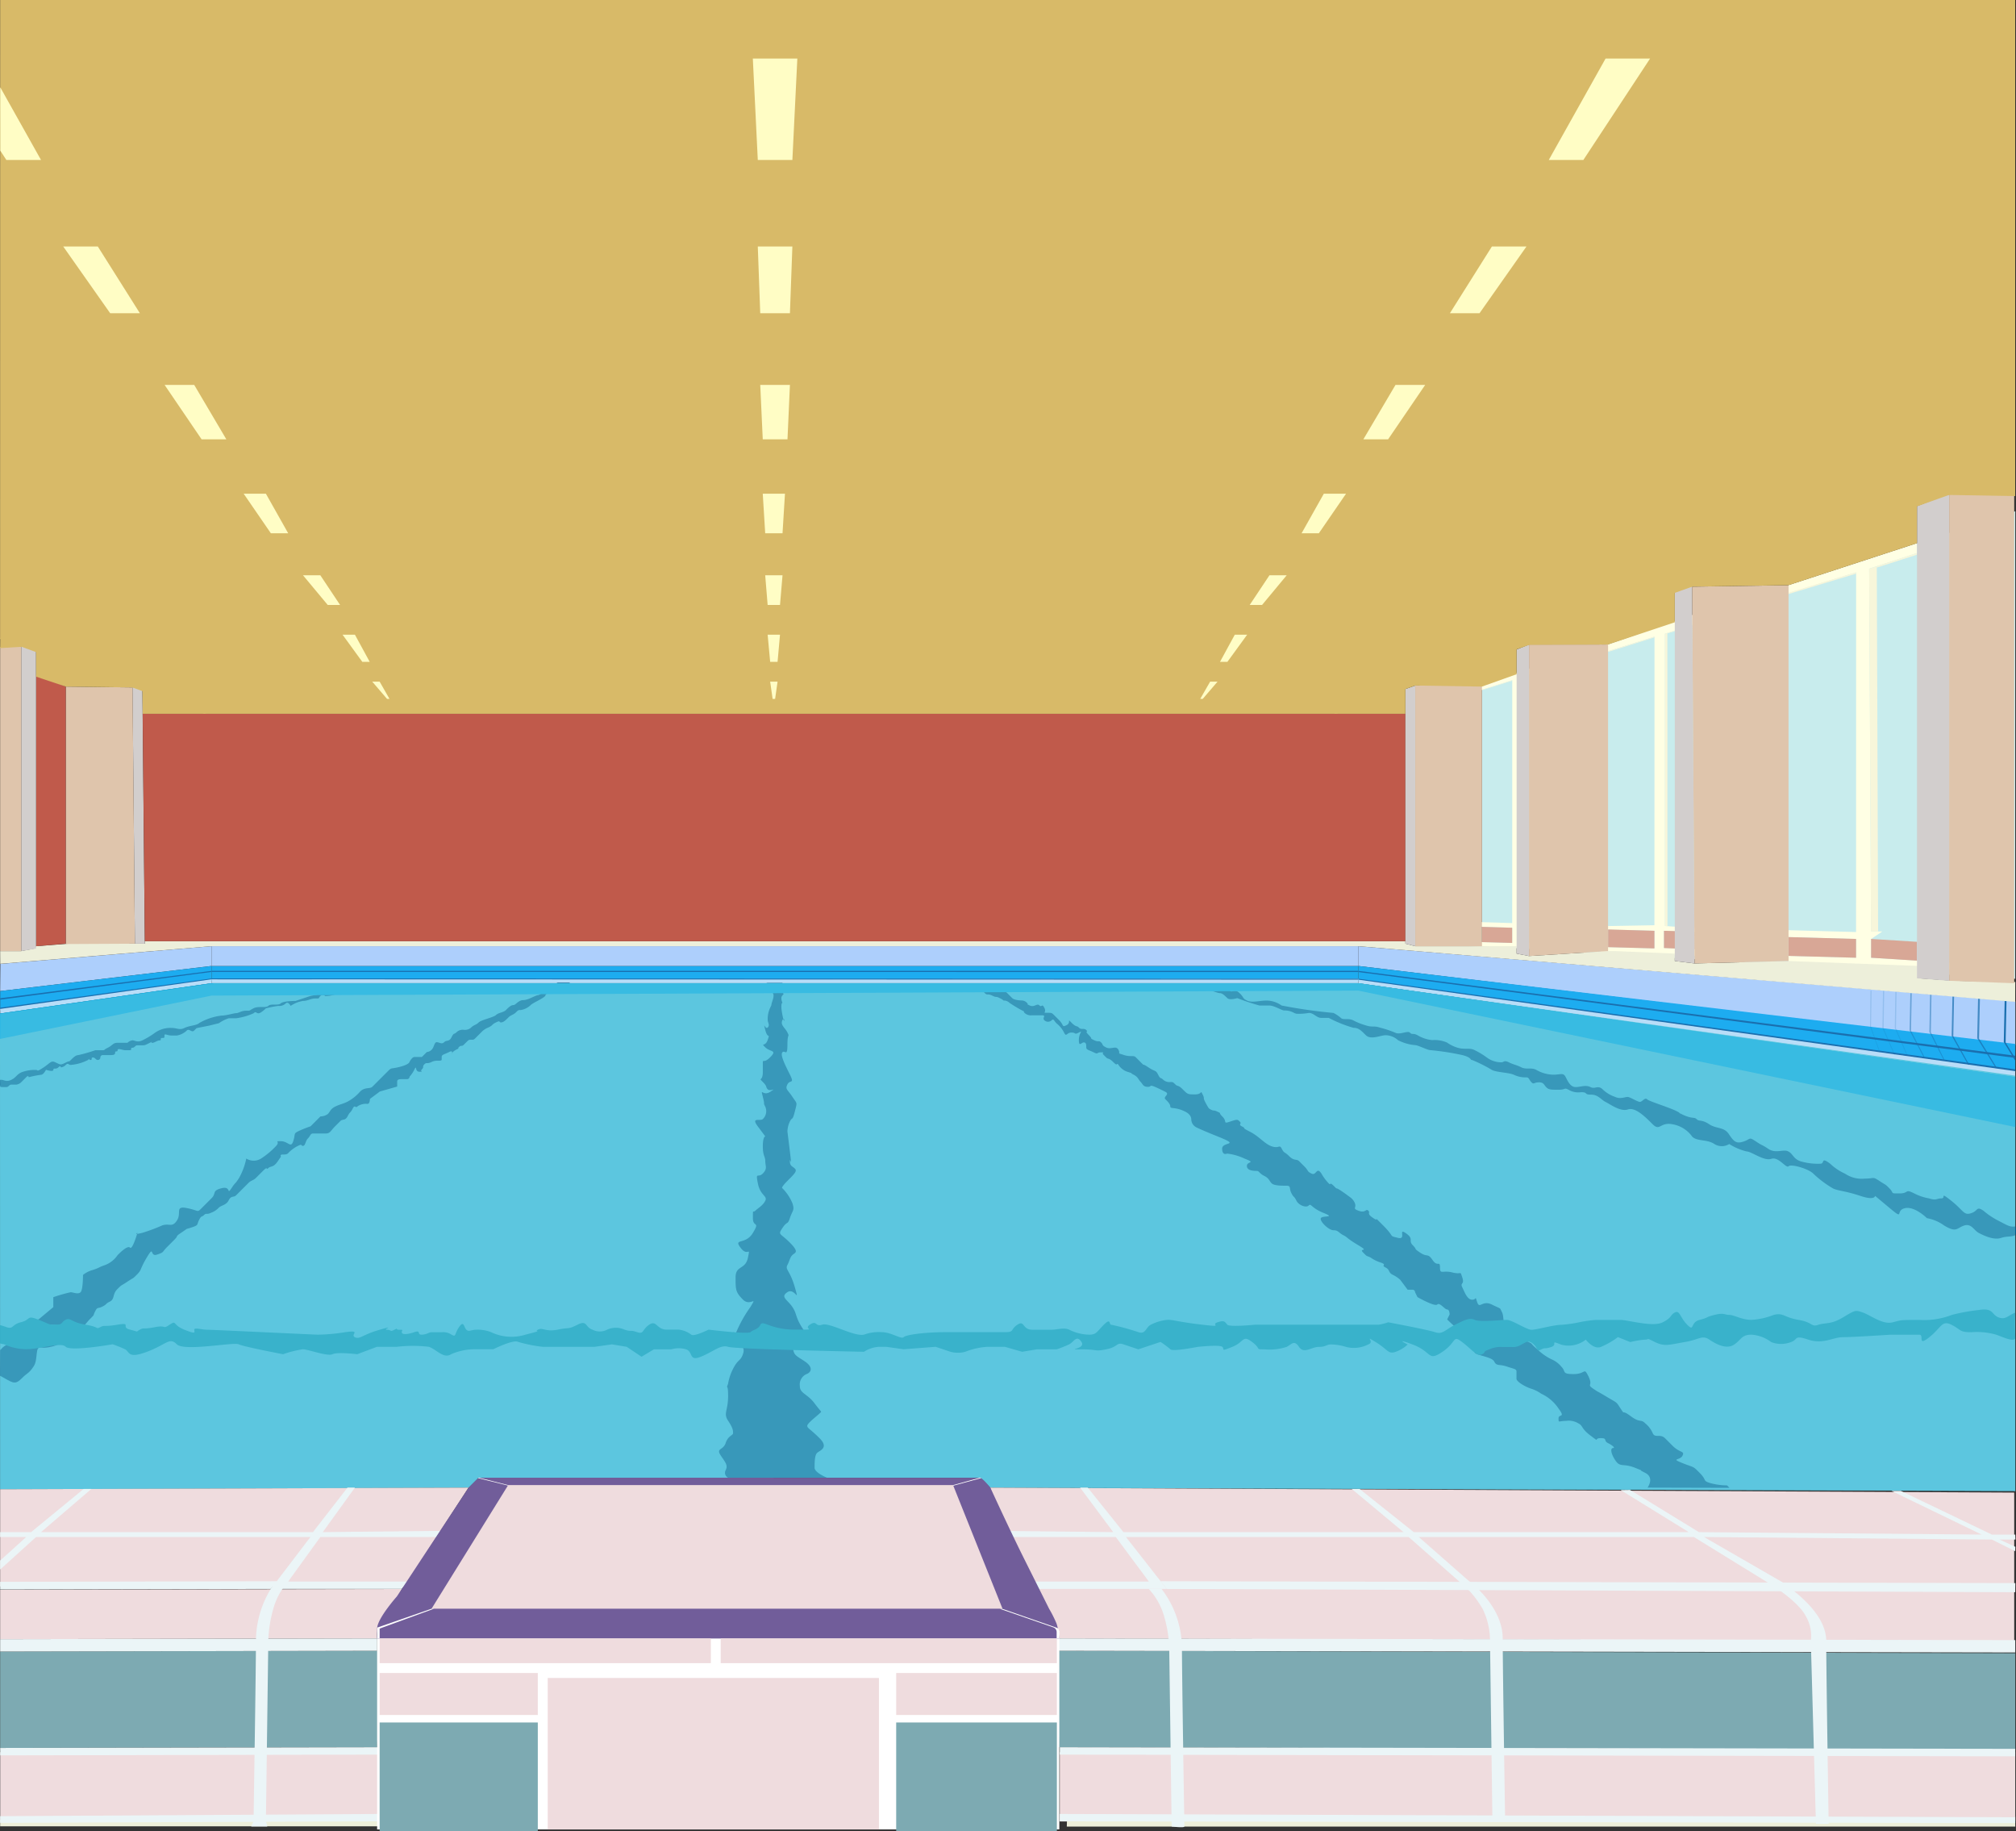 <svg xmlns="http://www.w3.org/2000/svg" viewBox="0 0 272.26 247.25"><rect x="0" y="0" width="272.26" height="247.25" fill="#333333" stroke="none"/><defs><style>.cls-1{fill:#adcffc;}.cls-2{fill:#1dacf0;}.cls-3,.cls-5,.cls-6,.cls-7{fill:#1a6faf;}.cls-4{fill:#b8ddf8;}.cls-5{opacity:0.71;}.cls-20,.cls-5,.cls-6,.cls-7{isolation:isolate;}.cls-6{opacity:0.47;}.cls-7{opacity:0.18;}.cls-8{fill:#c8eced;}.cls-9{fill:#ffffe4;}.cls-10{fill:#d8a796;}.cls-11{fill:#f7f6da;}.cls-12{fill:#edefda;}.cls-13{fill:#d2cecd;}.cls-14{fill:#dfc5ac;}.cls-15{fill:#c05a4b;}.cls-16,.cls-20{fill:#5dc7df;}.cls-17{fill:#004f80;}.cls-18{fill:#0294ad;}.cls-19{fill:#00aae8;}.cls-20{opacity:0.61;}.cls-21{fill:#efdcde;}.cls-22{fill:#ebf5f7;}.cls-23{fill:#7daab2;}.cls-24{fill:#fff;}.cls-25{fill:#715d9a;}.cls-26{fill:#d8ba68;}.cls-27{fill:#fffdc5;}</style></defs><title>zwembad klein</title><g id="Laag_2" data-name="Laag 2"><g id="Laag_6" data-name="Laag 6"><polyline class="cls-1" points="28.57 127.75 28.57 130.42 0.02 133.81 0.05 130.14 28.61 127.75"/><polygon class="cls-2" points="0.02 133.81 28.57 130.42 28.57 132.42 0.02 136.38 0.02 133.81"/><polygon class="cls-3" points="0.02 134.78 28.57 131.08 28.57 131.22 0.02 134.97 0.02 134.78"/><polygon class="cls-3" points="0.02 136.06 28.57 132.1 28.57 132.42 0.02 136.38 0.02 136.06"/><polygon class="cls-4" points="28.57 132.75 28.57 132.22 0.02 136.22 0.03 136.84 28.57 132.75"/><polyline class="cls-1" points="183.45 127.75 183.45 130.42 272.17 141.11 272.17 135.2 183.37 127.75"/><polygon class="cls-2" points="272.17 140.95 183.45 130.42 183.45 132.39 272.16 144.68 272.17 140.95"/><polygon class="cls-3" points="272.16 142.54 183.45 131.08 183.45 131.24 272.16 142.83 272.16 142.54"/><polygon class="cls-3" points="272.15 144.38 183.45 132.14 183.45 132.42 272.16 144.69 272.15 144.38"/><polyline class="cls-4" points="183.45 132.75 183.45 132.27 272.16 144.62 272.16 144.69 272.16 145.4 183.45 132.75"/><polygon class="cls-3" points="270.98 135.09 270.86 140.76 272.16 142.89 272.16 143.21 270.61 140.7 270.73 135.09 270.98 135.09"/><polygon class="cls-5" points="267.39 134.75 267.27 140.23 269.57 144 269.57 144.1 269.45 144.09 269.33 143.89 267.02 140.18 267.14 134.75 267.39 134.75"/><polygon class="cls-5" points="263.9 134.42 263.79 139.89 265.9 143.67 265.9 143.77 265.79 143.76 265.68 143.56 263.57 139.84 263.68 134.42 263.9 134.42"/><polygon class="cls-6" points="260.85 134.09 260.76 139.37 262.56 143.01 262.56 143.1 262.46 143.09 262.38 142.9 260.56 139.31 260.66 134.09 260.85 134.09"/><polygon class="cls-6" points="258.18 134.09 258.08 139.17 259.89 142.68 259.89 142.77 259.8 142.76 259.7 142.57 257.89 139.12 257.99 134.09 258.18 134.09"/><polygon class="cls-7" points="256.13 133.75 256.05 138.84 257.56 142.34 257.56 142.43 257.48 142.43 257.4 142.24 255.89 138.79 255.97 133.75 256.13 133.75"/><polygon class="cls-7" points="254.46 133.75 254.38 138.84 255.89 142.34 255.89 142.43 255.81 142.43 255.73 142.24 254.22 138.79 254.3 133.75 254.46 133.75"/><polygon class="cls-7" points="252.75 133.75 252.68 138.64 253.89 142.01 253.89 142.1 253.82 142.09 253.76 141.91 252.55 138.59 252.61 133.75 252.75 133.75"/><rect class="cls-2" x="28.57" y="130.42" width="154.88" height="2"/><polygon class="cls-4" points="183.45 132.75 28.57 132.75 28.57 132.22 183.45 132.14 183.45 132.75"/><polyline class="cls-3" points="28.57 132.1 28.57 132.22 183.45 132.27 183.45 132.14"/><polygon class="cls-3" points="28.57 131.22 28.57 131.08 183.45 131.08 183.45 131.24 28.57 131.22"/><rect class="cls-1" x="28.57" y="127.75" width="154.88" height="2.67"/></g><g id="Laag_11" data-name="Laag 11"><polygon class="cls-8" points="200.14 92.55 200.14 127.75 272.15 132.15 272.15 127.73 272.15 126.47 272.16 69.03 200.14 92.55"/><polygon class="cls-9" points="254.21 125.76 252.69 125.76 252.43 76.78 258.89 74.67 258.89 73.34 241.54 79.01 241.54 80.08 250.67 77.27 250.66 125.84 241.54 125.59 241.54 126.52 250.66 126.78 250.66 129.31 241.54 129.06 241.54 129.94 268.9 131.08 268.9 130.32 252.69 129.31 252.69 126.78 254.21 125.76"/><polygon class="cls-9" points="241.87 125.74 226.26 125.12 224.85 125.02 224.85 85.57 237.96 81.27 229.52 82.68 217.17 87.02 216.17 88.23 223.44 85.96 223.43 124.92 216.17 125.05 216.17 125.46 223.43 125.67 223.43 128.05 216.17 127.85 216.17 128.56 237.96 129.41 237.96 128.53 224.72 127.98 224.72 125.67 241.54 126.41 241.87 125.74"/><polygon class="cls-9" points="221.17 125.33 206.56 125.13 205.56 124.8 205.39 91.5 216.27 87.88 216.27 87.02 205.39 90.64 198.19 93.22 198.19 93.74 204.23 91.83 204.22 124.63 198.19 124.45 198.19 125.08 204.22 125.26 204.22 127.31 198.19 127.14 198.19 127.74 216.27 128.41 216.27 127.67 205.56 127.21 205.56 125.26 220.9 125.56 221.17 125.33"/><polygon class="cls-10" points="258.89 127.16 258.89 129.7 252.69 129.31 252.69 126.77 258.89 127.16"/><polygon class="cls-11" points="253.64 125.76 253.46 76.44 252.43 76.78 252.68 125.76 253.64 125.76"/><polygon class="cls-10" points="241.54 126.52 250.66 126.77 250.66 129.31 241.54 129.06 241.54 126.52"/><polygon class="cls-10" points="228.85 128.17 228.85 125.8 224.72 125.67 224.72 128 228.85 128.17"/><polygon class="cls-10" points="223.43 125.67 223.43 128.05 217.17 127.88 217.17 125.49 223.43 125.67"/><polygon class="cls-10" points="204.22 125.26 204.22 127.31 200.14 127.2 200.14 125.14 204.22 125.26"/><polygon class="cls-11" points="225.18 85.46 225.19 125.04 224.85 125.02 224.85 85.57 225.18 85.46"/><polygon class="cls-11" points="258.89 74.89 258.89 74.67 253.46 76.44 253.46 76.63 258.89 74.89"/><polygon class="cls-11" points="226.18 85.22 226.18 85.13 225.18 85.46 225.18 85.52 226.18 85.22"/><polygon class="cls-11" points="250.67 77.45 250.67 77.27 241.54 80.01 241.54 80.2 250.67 77.45"/><polygon class="cls-11" points="223.44 86.05 217.17 88.02 217.17 87.92 223.44 85.96 223.44 86.05"/><polygon class="cls-11" points="204.23 91.9 204.23 91.83 200.14 93.12 200.14 93.18 204.23 91.9"/></g><g id="Laag_8" data-name="Laag 8"><polygon class="cls-12" points="0.03 130.13 28.57 127.75 183.45 127.75 272.15 135.27 272.16 132.58 263.9 132.42 259.23 132.09 259.23 130.42 241.54 129.75 228.85 130.08 226.18 129.75 226.18 128.75 218.17 128.41 217.17 128.41 217.17 128.41 206.49 129.08 204.82 128.75 204.82 127.75 200.14 127.75 192.8 127.75 191.13 127.75 189.8 127.41 189.8 127.08 183.79 127.08 28.57 127.08 19.56 127.08 19.56 127.41 9.21 127.41 4.87 127.75 4.54 128.08 2.87 128.41 0.02 128.41 0.03 130.13"/><polygon class="cls-13" points="17.89 92.03 18.22 127.41 19.56 127.41 19.22 92.03 17.89 92.03"/><polygon class="cls-14" points="8.88 92.7 8.88 127.46 18.22 127.41 17.9 92.81 8.88 92.7"/><polygon class="cls-15" points="8.88 92.7 4.87 91.1 4.87 127.75 8.88 127.41 8.88 92.7"/><polygon class="cls-15" points="27.57 96.37 19.27 96.37 19.56 127.08 28.9 127.08 183.79 127.08 189.8 127.08 189.8 96.37 27.57 96.37"/><path class="cls-14" d="M263.21,132.42" transform="translate(0.02)"/></g><g id="Laag_9" data-name="Laag 9"><polygon class="cls-13" points="2.87 128.41 4.87 128.08 4.87 87.36 2.87 85.69 2.87 128.41"/><polygon class="cls-14" points="2.87 87.31 0.02 87.36 0.02 128.41 2.87 128.41 2.87 87.31"/><polyline class="cls-13" points="189.8 93.03 189.8 127.41 191.13 127.75 191.13 92.56 189.8 93.03"/><polygon class="cls-13" points="204.82 128.75 206.49 129.08 206.49 87.02 204.82 87.69 204.82 128.75"/><polygon class="cls-13" points="226.18 129.75 228.85 130.08 228.52 79.01 226.18 79.68 226.18 129.75"/><polygon class="cls-13" points="263.23 132.42 263.23 66.66 258.89 68.33 258.89 132.09 263.23 132.42"/><polygon class="cls-14" points="263.23 132.42 272.02 132.75 272.02 66.66 263.23 66.66 263.23 132.42"/><polygon class="cls-14" points="241.54 79.01 228.52 79.21 228.85 130.08 241.54 129.75 241.54 79.01"/><polygon class="cls-14" points="206.49 129.08 217.17 128.41 217.17 87.02 206.49 87.02 206.49 129.08"/><rect class="cls-14" x="191.13" y="92.56" width="9.01" height="35.19"/></g><g id="Laag_2-2" data-name="Laag 2"><polygon class="cls-16" points="0 136.84 28.57 132.75 183.45 132.75 272.16 145.23 272.16 201.31 133.72 200.85 132.38 199.51 64.62 199.51 63.28 200.85 0.02 201.07 0 136.84"/></g><g id="Laag_3" data-name="Laag 3"><path class="cls-17" d="M0,145.79l.17,0c.33,0,.67.33,1.34,0s.67-.67,1.34-1a5,5,0,0,1,2-.33c.33,0,0,.33,1-.33s1-1,1.67-.67.67.33,1.34,0,.33,0,.67-.33.67-.67,1-.67a21.27,21.27,0,0,0,2.34-.67h1c.33,0,0,0,.67-.33s.67-.67,1.34-.67H17.2a1.16,1.16,0,0,1,.67-.33c.33,0,.67.33,1.34,0a10.71,10.71,0,0,0,1.67-1,3.6,3.6,0,0,1,2.34-.67c.67,0,1,.33,1.67,0s1.67-.33,2-.67a8,8,0,0,1,3-1c.67,0,1.67-.33,2-.33s.67-.33,1.34-.33.33,0,1-.33,1.67,0,2-.33,1.34,0,1.67-.33,2-.33,2-.33l2-.67,1.67-.33,1-.33,2-.33.33-.09,2.1-.57-.43.33a13.92,13.92,0,0,1-2,.67c-.33,0-.33,0-1,.33a4.47,4.47,0,0,1-1.67.33.46.46,0,0,0-.66,0h0c-.33.33,0,.33-.67.33s-1,.33-1.67.33a4.11,4.11,0,0,0-1.67.67s-.33-.67-.67-.33a1.23,1.23,0,0,1-1,.33,14.46,14.46,0,0,0-1.67.33s-.67.67-1,.67-.33-.33-.67,0a8.49,8.49,0,0,1-2.34.67h-1a4.89,4.89,0,0,0-1.34.67l-1.34.33-1.67.33-.33.33c-.33.33-.67-.33-1,0a2.53,2.53,0,0,1-1.34.67h-.67c-.67,0-1-.33-1,0s0,.33-.33.33,0,.33-.33.33-.67.33-1,.33.33-.33-.33,0-.67.33-1,.33h-.67c-.33,0-.33.33-.67.33s0,.33-.33.33h-.67c-.33,0-1-.33-1,0s-.33,0-.33.33-.33.33-.67.33h-1a.33.33,0,0,0-.33.33.33.33,0,0,1-.33.33c-.33,0-.33-.33-.67-.33s0,.33-.33.33,0-.33-.33,0a6.19,6.19,0,0,1-2.34.67c-.33,0-.33-.33-.67,0a1,1,0,0,1-.67.33s0-.33-.33,0-.67,0-.67.33-1,0-1,0-.33.67-.67.67a14.46,14.46,0,0,0-1.67.33s0-.33-.33,0l-.67.67a1.16,1.16,0,0,1-.67.33H1.51c-.33,0-.33.33-.67.33H.17c-.25,0-.13-.38-.19-.28" transform="translate(0.02)"/><path class="cls-17" d="M0,185.75c1.58.85,1.93,1.33,2.85.41s1-.67,1.67-1.67.1-2.78,1.05-2.56,4-.78,1.29-.78h-4c-1,0-1.67-.67-1.67,0s-.3.07-1.17,1.13" transform="translate(0.02)"/><path class="cls-17" d="M5.18,178.15l2-1.67v-1.34a21.27,21.27,0,0,1,2.34-.67c.33,0,1,.33,1.34,0s.33-2.34.33-2.34a3.67,3.67,0,0,1,1.34-.67c1-.33.67-.33,1.67-.67a3.61,3.61,0,0,0,1.67-1.34c.33-.33,1.34-1.34,1.67-1s1-2,1-2-.67.33.67,0a23,23,0,0,0,2.67-1c1-.33,1.34.33,2-.67s-.33-2,1.34-1.67,1.34.67,2,0l1.34-1.34c.67-.67,0-1,1.34-1.34s.67,1,1.34,0,.33-.33,1-1.34a9,9,0,0,0,1-2.67,1.88,1.88,0,0,0,2,0,10.58,10.58,0,0,0,2-1.67c.67-.67-.33-.67.67-.67s1.34,1,1.67,0,0-1,.67-1.34a15.72,15.72,0,0,1,1.67-.67l1.34-1.34a1.65,1.65,0,0,0,1-.33c.33-.33.33-.67,1-1s1-.33,1.67-.67a5.86,5.86,0,0,0,1.67-1.34c.67-.67,1.34-.33,1.67-.67l1-1,1-1c.67-.67.33-.33,1.67-.67s1.34-.67,1.34-.67.33-.67.67-.67h1l.67-.67a1,1,0,0,0,.67-.33c.33-.33.33-1,.67-1s.67.33,1,0,.67,0,1-.67.33-.33.67-.67a1.23,1.23,0,0,1,1-.33,1.23,1.23,0,0,0,1-.33c.33-.33.67-.33,1-.67s2-.67,2.34-1,1-.33,1.34-.67.67-.67,1-.67.67-.67,1.34-.67,1.67-.67,2-.67,2.34-1.67,2.67-1.67h1.67s-3.34,1.34-3.34,1.67-1.67,1-2,1.34a2.53,2.53,0,0,1-1.34.67c-.33,0-.33,0-.67.33s-.67.33-1,.67-.67.67-1,.67,0-.33-.67,0-.33.33-1,.67a2.57,2.57,0,0,0-1,.67l-.67.67c-.33.33-.33.33-.67.33s-.33,0-.67.33l-.33.33c-.33.33-.33,0-.67.33s.33,0-.33.33-.67.67-.67.67.33-.67-.33-.33-1,.33-1,.67v.33c0,.33-.67,0-1.34.33s-.67,0-1,.33,0,.33-.33.67.33.33-.33.33-.33-1-.67-.33a4.13,4.13,0,0,1-.67,1,.33.33,0,0,1-.33.33h-.67c-.33,0-.67,0-.67.33v.67l-2.34.67-1.34,1s0,.67-.33.67a2,2,0,0,0-1.34.33c-.33.33-.33-.33-.67.33s-.33.33-.67,1-.67.33-1,.67l-.67.67c-.67.67-.67,1-1.34,1H42.23c-.33,0-.33.33-.67.67s-.33,1-.67,1,0-.33-.67,0a4.61,4.61,0,0,0-1.34,1c-.33.33-1,0-1,.33s.33-.33-.33.67-1,.67-1.34,1,0-.33-.67.33l-1,1c-.33.33-.67.33-1,.67l-.67.67-1,1c-.33.33-.67,0-1,.67s-1,.67-1.34,1a2.57,2.57,0,0,1-1,.67c-.67.33-.67,0-1,.33s-.33,0-.67.67,0,.67-1,1-.33,0-1.34.67-.33.33-1,1l-1,1c-.67.67-.33.67-1.34,1s-.33-1.34-1.34.33-.67,1.67-1.34,2.34-.33.33-1.34,1-.67.33-1.34,1-.33,1.34-1,1.67-.33.33-1,.67-.67,0-1,.67,0,.33-.67,1-.67,1-1.34,1-5.67-.33-5.67-.33v-.67" transform="translate(0.02)"/><path class="cls-17" d="M98.31,199.51h13.35s-1.67-.67-1.67-1.34,0-1.67.33-2,1.67-.67.33-2S109,192.84,109,192.5s1.34-1.34,1.67-1.67.33,0-.67-1.34-2-1.34-2-2.34a1.54,1.54,0,0,1,1-1.67c.67-.33.67-1-.33-1.67s-1.44-.79-1.56-1.57-.45-1.1.55-1.44,1.89.33.78-1.34-.78-2-1.45-3-1.67-1.34-.67-2,1.67,1.67,1-.67-1.34-2.34-1-3,.33-1,.67-1.34,1-.33-.33-1.67-1.67-1-1-2,.67-.33,1-1.34.67-1,.33-2a6.32,6.32,0,0,0-1.34-2s-.33,0,.67-1,1.34-1.34,1-1.67-.67-.33-.67-1,.33,1.34,0-1.34l-.33-2.67a3.34,3.34,0,0,1,.33-1.34c.33-.67.33,0,.67-1.34s.33-1-.33-2-1-1-.67-1.67,1,0,.33-1.34-1.34-2.67-1-3,.67.67.67-1,.33-1,0-1.67-1-1-.67-1.67.33,1,0-.67,0-1.67,0-1.67-.33-.67,0-1,0,.05,0-1v-.67h-2s-.67,0,0,.67,1,.67.67,1.67,0,.33-.33,1a3.63,3.63,0,0,0-.33,1.67c0,.33.33.67,0,1s-.67-1-.33.33.67.33.33,1.34-1,.33-.33,1,1.67.33.67,1.34-1,0-1,1v1c0,1.34-.67.67,0,1.34s.33.67.67,1,1.34-.33.33.33-1.34-.67-1,.67,0,.67.33,1.34a1.47,1.47,0,0,1-.33,1.67c-.33.33-1.67-.33-.67,1l1,1.34s-.33,0-.33,1.34.33,1.34.33,2,.33,1-.33,1.67-1-.33-.67,1.34,1.34,1.67,1,2.34-1,1-1.34,1.34-.33-.33-.33,1,1,.33,0,2-2.67.67-1.67,2,1.34-.33,1,1.34-1.67,1-1.67,2.67,0,2,1,3,2-.67,1,1a17.36,17.36,0,0,0-1.9,3.38c-.1.62-.77-.71-.1.62s1.34,1.34,1,2.34-.67.67-1.34,2a6.92,6.92,0,0,0-.67,2c-.33,1,0-.33,0,1.67s-.67,2.34,0,3.34.67,1.34.67,1.67-.67.33-1,1.34-1.34.67-.67,1.67,1,1.34.67,2a.73.73,0,0,0,.31,1Z" transform="translate(0.02)"/><path class="cls-17" d="M222.48,200.85s1-1.34-.33-2,.33,0-1.34-.67-2,0-2.67-1-.67-1.67-.33-1.67,0-.33-.67-.67,0-.67-1-.67,0,.67-1.34-.33-1-1.34-1.67-1.67a2.5,2.5,0,0,0-1.67-.33c-1,0-1,.33-1-.33s1,0,0-1.34a5.64,5.64,0,0,0-2.34-2,4.89,4.89,0,0,0-1.34-.67c-1-.33-2-1-2-1.34v-1c0-.33-.33-.33-1.34-.67s-1.34,0-1.67-.67-2.61-.82-2.64-1.25.64-1.09.3-1.43-.67-1.34-1-1-.67.67-.67,0,0-1-.33-1-.72.2-1.2-.23-.81-.77-.81-.77l.33-.67s0-.67-.33-.67-1-1-1.34-.67-2.67-1-2.67-1l-.33-.67a.33.33,0,0,0-.33-.33h-.67l-1-1.34a4.13,4.13,0,0,0-1-.67c-.67-.33-.33-.67-1-1s.33-.33-.67-.67a4.89,4.89,0,0,1-1.34-.67c-.67-.33-.33,0-1-.67s1,0-.67-1-1.34-1-2-1.34-.67-.67-1.34-.67-2-1.34-1.67-1.67,2,0,.33-.67-1.67-1.34-2-1-1.34,0-1.67-.67-.33-.33-.67-1,0-1-.67-1-1.67,0-2-.33-.33-.67-1-1-.67-.67-1-.67-1.34,0-1.34-.67,1.34-.33-.33-1a7.53,7.53,0,0,0-2.34-.67s-.67.33-.67-.67,2.67-.33-.67-1.67c-1.37-.55-2.23-.92-2.77-1.18a1.25,1.25,0,0,1-.73-1.09c0-.33-.18-.74-.83-1.06-1.34-.67-2-.33-2-.67s-.33-.67-.67-1,.67-.67,0-1c-2.55-1.28-1.67-.67-2.34-.67s-.67-.33-1-.67-.33-.67-1-1,.33,0-.67-.33a2.27,2.27,0,0,1-1.34-1c-.33-.33,0,.33-.67-.33s-.67-.33-1-.67l-.33-.33c-.33-.33.33-.33-.33-.33s-.33.33-1,0-1-.33-1-.67,0-.67-.33-.67-.67.67-.67-.33.67-1.34,0-1-.33,0-1,0-.67.67-1,0a3.65,3.65,0,0,0-.93-1.17c-.41-.33-.45-.77-.73-.5a.71.71,0,0,1-.79.15c-.77-.37.22-.81-.55-.81h-1.34a1.23,1.23,0,0,1-1-.33c-.33-.33.33,0-.33-.33s-1.67-1-1.67-1a1.16,1.16,0,0,0-.67-.33c-.33,0,0,0-.67-.33s-.33,0-1-.33-.67,0-1-.33l-.67-.67c-.34-.34-.34-.67-.67-.67h.67c.33,0,0,0,.67.33s.67.33,1,.33.33,0,1,.33.67,0,1,.33l.67.67c.33.33,1.34.33,1.34.33a1,1,0,0,1,.67.33c.33.33-.33,0,.33.33s1-.33,1.34,0,.33-.33.67.33-.33.67.33.67.67,0,1,.33l.67.67c.67.67.33,1,1,.67s0-1,.67-.33.67.33,1,.67.67,0,1,.33-.33,0,.33.67,0,.33.67.67.67,0,1,.33,0,.33.67.67,1.34-.33,1.67.33-.33.33.67.67,1.34,0,1.67.33l.67.67c.67.67,0,0,1,.67s1,.33,1.34,1,.33.33.67.67a1.23,1.23,0,0,0,1,.33c.33,0,.33,0,.67.33s.33,0,1,.67.67.67,1.67.67.67-.67,1,0c.42.84-.21.1.74,1.73a.75.75,0,0,0,.33.3c.59.29.3,0,.95.31s0,0,.67.67,0,1,1,.67,1-.33,1.34,0-.33.33.33.67-.33,0,1,.67,2,1.67,3,2,1-.33,1.34.33.33.33,1,1,1,.33,1.34.67l.67.67c.67.67.33.67,1,1s.67-1,1.34,0a6.23,6.23,0,0,0,1,1.34c.33.33,0-.33.67.33.85.85-.46-.46,2.24,1.55a1.81,1.81,0,0,1,.41.42c.69,1-.33,1,.67,1.37s1-.33,1.34,0-.33.33.67,1-.33-.67,1.34,1,.67,1.34,2,1.67c1.17.29,0-1.34,1-.67,1.24.83.33,1,1,1.67s0,.33,1,1,1,0,1.67,1,1,0,1,1,.33.33,1.67.67,1-.33,1.34.67-.33.67,0,1.34.67,1.67,1.34,1.67.33-.67.67.33.67-.33,2,.33,1,.33,1.34,1,0,1.34.67,2,1,.33,1.67,1,.32.59,1.16,1,.18.12,1.34,1.08a7,7,0,0,0,1.85,1.3,3.5,3.5,0,0,1,1.34,1c.67.67,0,1,1.67,1s1.34-1,2,.33-.33,1,.67,1.67,0,0,1.67,1,1.34.67,2,1.67,0,0,1.34,1,1.34.33,2,1a3.5,3.5,0,0,1,1,1.34c.33.67,1,0,1.67.67l1,1c1,1,1.67.67,1.34,1.34s-1.67.33,0,1,1.34.33,2.34,1.34.33,1,1.34,1.34a8.81,8.81,0,0,0,2.34.33l.33.33Z" transform="translate(0.02)"/><path class="cls-17" d="M272.14,166.77c-.54.26-1.12.1-1.92.37-1,.33-2.34-.33-3-.67s-1-1.34-2-1-1,1-2.67,0a5.64,5.64,0,0,0-2.34-1s-1.67-1.67-3-1.34,0,1.67-2,0l-2-1.67s0,.67-2,0-3-.67-3.67-1a13.93,13.93,0,0,1-2.67-2c-.67-.67-3-1.34-3.34-1s-1.34-1.34-2.34-1-2.67-1-3.34-1a8,8,0,0,1-2.34-1,1.88,1.88,0,0,1-2,0c-1-.67-2.34-.33-3-1a4.12,4.12,0,0,0-2.67-1.67c-1.67-.33-1.67,1-2.67,0s-2.34-2.34-3.34-2-2.34-.67-3-1-1-1-2-1-.33-.33-1.34-.33a2.5,2.5,0,0,1-1.67-.33c-.67-.33-.33,0-1.34,0s-1.34,0-1.67-.33-.33-.67-1-.67-.67.33-1,0-.33-.67-.67-.67a3.63,3.63,0,0,1-1.67-.33c-.67-.33-2.34-.33-3-.67a19.68,19.68,0,0,0-2.67-1.34c-.33,0,0-.33-1.34-.67a35.05,35.05,0,0,0-4.34-.67c-.33,0-1.67-.67-2-.67a6.19,6.19,0,0,1-2.34-.67,2.55,2.55,0,0,0-1.67-.67c-.67,0-2,.67-2.67,0s-1-1-1.67-1a17.13,17.13,0,0,1-3.34-1.34h-1c-.54,0-.87-.44-1.34-.61a1,1,0,0,0-.33-.06,7.74,7.74,0,0,1-1.69.11,1.36,1.36,0,0,1-.32-.11,2.52,2.52,0,0,0-1.34-.33c-.33,0-1.34-.67-2-.67h-1.34a31.51,31.51,0,0,1-3-1s-1,.33-1.34,0-.67-.67-1-.67-2-.67-2.34-.67h-1c-.33,0-.67-.33-1.34-.33a3.45,3.45,0,0,1-1.34-.33h2.67s1.67.33,2.67.67,1.67,0,2,.33.67-.33,1.34.33.33.67,1,1,1.67,0,2.67,0a3.58,3.58,0,0,1,2,.67,70.46,70.46,0,0,0,7,1,4.8,4.8,0,0,1,1,.67c.33.33,1,0,1.67.33a8.57,8.57,0,0,0,1.67.67c1,.33,1,0,2,.33a13.92,13.92,0,0,1,2,.67c.67.33,1.67-.33,2,0s.33,0,1,.33a4.74,4.74,0,0,0,2,.67,4.23,4.23,0,0,1,2,.33,4.89,4.89,0,0,0,1.34.67c1,.33,1.67,0,2.34.33a10.71,10.71,0,0,1,1.67,1,3.3,3.3,0,0,0,2,.67c.33,0,.33-.33,1,0s1,.33,1.67.67,1.34,0,2,.33a4.82,4.82,0,0,0,2.34.67c1,0,1.34-.33,1.67.33s.67,1.34,1.34,1.34,1.34-.33,2,0,1-.33,1.67.33a4.45,4.45,0,0,0,1.67,1c.67.33,1.34,0,1.67,0s1.34.67,1.67.67.67-.67,1-.33,5,1.67,4.34,2-1-.67.33,0,1.67.33,2,.67.67,0,1.67.67,2,.33,2.67,1.34,1,1.34,2,1,.67-.67,1.67,0,.67.33,1.67,1,2,0,2.67.33.67,1,1.67,1.34a8.29,8.29,0,0,0,2.67.33c.67,0,0-1,1.34,0a7,7,0,0,0,2,1.34,4,4,0,0,0,2.67.67c1.34,0,1-.33,2,.33s.67.33,1.34,1,0,.67,1.34.67.67-.67,2,0a6.92,6.92,0,0,0,2,.67c1,.33,1,0,1.67,0s-.33-1,1.34.33,1.67,2,2.67,1.67.67-1,1.67-.33a10.39,10.39,0,0,0,2,1.34c1.13.57,1.54.89,2.25.78C272.26,165.55,272.28,166.7,272.14,166.77Z" transform="translate(0.02)"/><path class="cls-18" d="M0,181.38a2.76,2.76,0,0,0,.51.11,7.44,7.44,0,0,0,3,.67c2,0,4.67-1,5.34-.33s6.34-.33,6.34-.33a15.72,15.72,0,0,1,1.67.67c.67.33.33,1.34,3,.33s3-2,4-1,7.68-.33,8.35,0,6,1.34,6,1.34a15.14,15.14,0,0,1,2.67-.67c.67,0,3.34,1,4,.67s3.34,0,3.34,0l2.67-1h2.67a18.31,18.31,0,0,1,4.34,0c1,.33,2,1.67,3,1a8,8,0,0,1,3.34-.67H66.6s2.67-1.34,3.34-1a19.21,19.21,0,0,0,3.34.67h7l2.34-.33,2,.33,2,1.34,1.67-1h2.34a3.52,3.52,0,0,1,2,0c1,.33.33,1.67,2,1s2.67-1.67,3.67-1.34,18.36.67,18.36.67a4.23,4.23,0,0,1,2-.67h1l2.34.33,4.34-.33,2,.67a3.83,3.83,0,0,0,2,0,9.75,9.75,0,0,1,3-.67h2.34l2.34.67,2-.33h2.67a15.72,15.72,0,0,0,1.67-.67c.67-.33,1-1.34,1.67-.33s-2.34,1,0,1,1.67.33,3.34,0,1.34-1,2.34-.67l2,.67,3-1a13.31,13.31,0,0,1,1.34,1c.33.33,3.67-.33,3.67-.33s3-.33,3.34,0-.33.67,1.34,0,1.34-1.67,2.67-.67.33,1,1.67,1a7.41,7.41,0,0,0,3-.33c.67-.33,1-1,1.67,0s1.67,0,2.67,0,1-.33,1.67-.33a7.15,7.15,0,0,1,2,.33,4.19,4.19,0,0,0,3-.33c1-.33-.67-1.34,1-.33s1.67,1.67,2.67,1.34a4.7,4.7,0,0,0,1.67-1s-2-1,.67,0,2,2.34,4,1,1.34-2.34,2.67-1.34,2,2,2.67,1.67,0-.33,1-.67a3.63,3.63,0,0,1,1.67-.33h1.34a2,2,0,0,0,1.34-.33c.67-.33,1-.67,1.67,0s.33,1,1,.67.33,0,1.34-.33-.33-1,1.34-.33a3.73,3.73,0,0,0,3.34-.67s1,1.34,2,1a10.74,10.74,0,0,0,2.34-1.34l1.67.67a11.8,11.8,0,0,1,2-.33c.67,0,0-.33,1.34.33s2,.33,4,0,2.34-1,3.34-.33,2.34,1.34,3.34.67,1-1.34,2.34-1.34a5,5,0,0,1,2.67,1,3.66,3.66,0,0,0,2.67,0c1-.33.33-1,2.34-.33s3.34-.33,4.67-.33,6.34-.33,6.34-.33h4c.67,0-.33,1.67,1.34.33s1.67-2.34,3-1.67,1,1,2.67,1a9.3,9.3,0,0,1,3.34.33c.77.26,2.67,1.18,2.59.33a29,29,0,0,1,0-3.3c-.94.34-1.28,1-2.25.64s-.67-1.34-2.67-1a24.94,24.94,0,0,0-3.67.67,10.31,10.31,0,0,1-4.34.67c-2.67,0-2.34,0-3.67.33s-3-1-4-1.34-1-.33-2.67.67-2.34.67-3.34,1-.67-.33-2.67-.67-2-1-3.34-.67a9.75,9.75,0,0,1-3,.67c-1.34,0-2.34-.67-3-.67s-.67-.33-2,0-.67.33-2,.67-.67,1.67-1.67.67-1-2-1.67-1.67-.33.67-1.67,1.34-4.67-.33-5.67-.33h-3.34a16.89,16.89,0,0,0-2.31.33,17.46,17.46,0,0,1-2.37.33c-1,0-3.34.67-4,.67s-2.67-1.34-3.34-1.34-3.67.33-4.34,0-1.34,0-2.67.67-1.67,1.34-2.67,1-6.34-1.34-6.34-1.34a7.57,7.57,0,0,1-1.34.33H169.41s-3.34.33-3.67,0-.33-.67-1.34-.33,1,.67-2,.33-4-.67-4.67-.67a6.19,6.19,0,0,0-2.34.67c-.67.33-.67,1.34-1.67,1a32.33,32.33,0,0,0-3.67-1c-.33,0,0-1-1,0s-1,1.34-2,1.34a6.29,6.29,0,0,1-2.67-.67c-.67-.33-1.67,0-2.34,0h-2.67c-1.34,0-1-1.34-2-.67s-.33,1-1.67,1h-8c-2.67,0-5.34.33-5.67.67s-1.67-.67-3-.67a5.68,5.68,0,0,0-2.34.33c-1.34.33-4.67-1.67-5.67-1.34s-.67-.67-1.67,0,1.34.67-2,.67-4.34-1.34-4.67-.67-1,.67-1.34,1-5.67-.33-5.67-.33-2,1-2.34.67a3.52,3.52,0,0,0-1.67-.67H90c-1.34,0-1.34-1.34-2.34-.67s-.67,1.34-1.67,1-.67,0-1.67-.33a2.85,2.85,0,0,0-2.34,0,2.13,2.13,0,0,1-2,0c-1-.33-.67-1.34-2-.67s-1,.33-2.67.67-2-.33-2.67,0,1,0-1.67.67a6.36,6.36,0,0,1-4.67-.33,5,5,0,0,0-2-.33c-.67,0-1,.33-1.34,0s-.33-1.34-1-.33-.33,1.34-1,1a2,2,0,0,0-1.34-.33H58.25c-.33,0-.67.33-1.34.33s0-.67-1-.33-1.67.33-1.67,0,.33-.33-.33-.33,0-.33-.67,0-.33,0-1,0,1.34-.67-1,0-2.67,1.34-3.34,1,1-1-1.34-.67a24.94,24.94,0,0,1-3.67.33c-.33,0-14.35-.67-15-.67s-1.67-.33-1.67,0,.33.67-1.34,0-1-1.34-2-.67-.33,0-2,.33-1.34,0-2,.33,0,.33-1.34,0,.33-1-1.67-.67-1.67,0-2.34.33,0,0-2-.33-2-1-2.67-.67-.33.67-1.34.67-.67,0-2.34-.67-1,0-2.34.33-1,1-2,.67a7.44,7.44,0,0,0-.84-.27" transform="translate(0.02)"/></g><g id="Laag_13" data-name="Laag 13"><polygon class="cls-19" points="0.01 140.27 28.57 134.42 183.45 133.75 272.17 152.17 272.16 145.43 183.45 132.75 28.57 132.75 0 136.84 0.01 140.27"/></g><g id="Laag_7" data-name="Laag 7"><polygon class="cls-20" points="0.02 136.88 28.9 132.75 183.45 132.75 272.16 145.43 272.16 201.31 134.05 200.85 132.72 199.51 64.95 199.51 63.62 200.85 0.02 201.08 0.02 136.88"/></g><g id="Laag_4" data-name="Laag 4"><polyline class="cls-21" points="0.02 214.2 54.61 214.2 63.28 200.85 0.02 201.07"/><polyline class="cls-22" points="0.02 206.86 4.2 206.86 11.3 201.03 12.34 201.03 5.54 206.86 42.26 206.86 46.93 200.85 47.93 200.85 43.59 206.86 59.49 206.69 58.95 207.52 43.26 207.52 38.92 213.53 55.04 213.53 54.27 214.53 38.58 214.53 36.58 214.53 41.92 207.52 4.87 207.52 0.02 211.91 0.02 210.7 3.54 207.52 0.02 207.52"/><polyline class="cls-22" points="36.58 214.53 0.02 214.61 0.02 213.57 37.38 213.49 36.58 214.53"/><path class="cls-21" d="M0,221.31l50.91-.1a3.72,3.72,0,0,1,1-3,23.79,23.79,0,0,0,2.34-3.67L0,214.64Z" transform="translate(0.02)"/><polygon class="cls-23" points="0.02 236 50.94 235.9 51.27 222.88 0.02 222.98 0.02 236"/><rect class="cls-21" x="0.03" y="236.57" width="51.24" height="9.35"/><polygon class="cls-12" points="0.02 246.58 0.02 245.72 51.27 245.58 51.27 246.58 0.02 246.58"/><path class="cls-21" d="M272,201.52V214.2H138.69a.93.93,0,0,1-.82-.72l-4.17-12.63,138.3.67" transform="translate(0.02)"/><path class="cls-21" d="M272,214.87v6.68l-130.17-.33a9.44,9.44,0,0,0-.76-3.67c-.73-1.67-1.67-4-1.67-4Z" transform="translate(0.02)"/><polyline class="cls-22" points="272.16 207.19 269 207.19 256.7 201.29 255.44 201.29 267.62 207.19 229.44 206.86 220.13 201.16 218.87 201.18 228.07 206.86 190.93 206.86 183.61 201.03 182.55 201.03 189.55 206.86 151.72 206.86 146.9 200.85 145.87 200.85 150.34 206.86 136.37 206.71 136.73 207.52 150.69 207.52 155.15 213.53 139.44 213.53 139.97 214.53 155.5 214.53 157.56 214.53 152.06 207.52 190.24 207.52 197.46 213.87 198.84 213.87 191.61 207.52 228.76 207.52 239.07 213.87 241.14 213.87 230.13 207.52 269 207.86 272.15 209.43 272.17 208.84 270.03 207.86 272.18 207.86"/><polyline class="cls-22" points="157.56 214.53 272.15 214.97 272.17 213.74 156.74 213.49 157.56 214.53"/><polygon class="cls-23" points="272.16 236.23 143.02 235.9 142.77 222.88 272.16 223.21 272.16 236.23"/><rect class="cls-21" x="143.12" y="236.57" width="129.04" height="9.35"/><polygon class="cls-12" points="272.15 245.67 144.1 245.58 144.07 246.62 159.57 246.62 161.3 246.62 272.16 246.62 272.15 245.67"/><path class="cls-22" d="M240.42,213.53s6.19,3.67,6.19,8c0,4,.33,24.7.33,24.7h-1.72l-.69-24.7a5.19,5.19,0,0,0-.69-3.34c-1-2-4.81-4.34-4.81-4.34" transform="translate(0.02)"/><path class="cls-22" d="M198.45,213.53s4.47,3.34,4.47,7.68c0,4,.33,24.7.33,24.7h-1.72l-.33-24.7a9.73,9.73,0,0,0-1-4,13.63,13.63,0,0,0-3.09-3.67" transform="translate(0.02)"/><path class="cls-22" d="M156.85,214.53a13.37,13.37,0,0,1,2.75,7.68c0,3.72.29,21.85.33,24.4,0,.2-1.72,0-1.72,0l-.33-24.4a17.64,17.64,0,0,0-.69-4,9.06,9.06,0,0,0-2.06-3.67" transform="translate(0.02)"/><polyline class="cls-22" points="272.16 221.44 142.77 221.21 142.77 222.88 272.16 223.11"/><polygon class="cls-22" points="272.15 237.13 143.12 236.9 143.12 235.9 272.16 236.12 272.15 237.13"/><polygon class="cls-22" points="272.16 245.36 143.12 244.91 143.12 245.91 272.16 246.14 272.16 245.36"/><path class="cls-22" d="M159.94,245.91h-1.72" transform="translate(0.02)"/><path class="cls-22" d="M37.22,213.53a13.59,13.59,0,0,0-2.67,7.68c0,4-.33,24.7-.33,24.7h1.67l.33-24.7a18.14,18.14,0,0,1,.67-4,9.11,9.11,0,0,1,2-3.67" transform="translate(0.02)"/><polyline class="cls-22" points="0.02 221.31 50.94 221.21 50.94 222.88 0.02 222.98"/><polygon class="cls-22" points="0.03 237 51.27 236.9 51.27 235.9 0.02 236 0.03 236.56 0.03 237"/><polygon class="cls-22" points="0.02 245.21 51.27 244.91 51.27 245.91 0.02 246.11 0.02 245.91 0.02 245.21"/><path class="cls-22" d="M34.22,245.91l-.32.7h2.16c.06,0-.17-.71-.17-.71Z" transform="translate(0.02)"/></g><g id="Laag_5" data-name="Laag 5"><rect class="cls-24" x="50.93" y="220.21" width="92.13" height="26.79"/><path class="cls-25" d="M64.6,199.51l-1.34,1.34-9.68,14.69s-2.67,3-2.67,4.34v1.34H143a7.15,7.15,0,0,0-.33-2,16,16,0,0,0-1-2l-3.34-6.68c-2-4-4.6-9.68-4.6-9.68s-1.07-1.34-1.41-1.34Z" transform="translate(0.02)"/><polygon class="cls-21" points="68.63 200.51 58.28 217.2 135.39 217.2 128.71 200.51 68.63 200.51"/><rect class="cls-23" x="51.27" y="232.56" width="21.36" height="14.69"/><rect class="cls-23" x="121.03" y="232.56" width="21.7" height="14.69"/><rect class="cls-21" x="73.97" y="226.55" width="44.73" height="20.45"/><rect class="cls-21" x="51.27" y="221.21" width="44.73" height="3.34"/><rect class="cls-21" x="97.33" y="221.21" width="45.4" height="3.34"/><rect class="cls-21" x="51.27" y="225.88" width="21.36" height="5.67"/><rect class="cls-21" x="121.03" y="225.88" width="21.7" height="5.67"/><polygon class="cls-24" points="50.94 221.21 50.94 219.75 58.28 217.2 58.61 217.2 51.27 219.88 51.27 221.21 50.94 221.21"/><path class="cls-24" d="M143,221.21v-1a.47.47,0,0,0-.28-.43l-7.39-2.57H135l7.23,2.51a.67.67,0,0,1,.45.64v.85Z" transform="translate(0.02)"/><polyline class="cls-24" points="68.59 200.57 64.57 199.57 64.62 199.51 64.68 199.51 68.63 200.51"/><polygon class="cls-24" points="128.74 200.59 132.52 199.56 132.45 199.51 132.33 199.51 128.71 200.51 128.74 200.59"/></g><g id="Laag_10" data-name="Laag 10"><polygon class="cls-26" points="0.01 86.26 27.57 96.37 180.45 96.37 228.52 79.21 272.15 63.63 272.15 63.43 272.15 0 0.02 0 0.01 86.26"/><polygon class="cls-26" points="0.02 87.5 3.2 87.31 0.03 86.11 0.02 87.5"/><polygon class="cls-26" points="8.88 92.7 18.22 92.82 4.87 87.71 4.87 91.36 8.88 92.7"/><polygon class="cls-26" points="19.27 96.37 27.9 96.37 19.24 92.98 19.27 96.37"/><polygon class="cls-26" points="189.8 96.37 189.8 92.7 180.12 96.37 189.8 96.37"/><polygon class="cls-26" points="190.8 92.55 200.14 92.7 204.82 91.03 204.82 87.34 190.8 92.55"/><polygon class="cls-26" points="206.15 87.07 217.17 87.02 226.18 84.02 226.18 79.71 206.15 87.07"/><polygon class="cls-26" points="228.19 79.21 258.89 68.03 258.89 73.34 241.54 79.01 228.19 79.21"/><polygon class="cls-26" points="262.9 66.82 272.15 66.98 272.15 62.41 262.9 66.82"/></g><g id="Laag_12" data-name="Laag 12"><polygon class="cls-27" points="105.01 92.03 104.01 92.03 104.34 94.36 104.68 94.36 105.01 92.03"/><polygon class="cls-27" points="105.34 85.69 103.67 85.69 104.01 89.36 105.01 89.36 105.34 85.69"/><polygon class="cls-27" points="105.68 77.67 103.34 77.67 103.67 81.68 105.34 81.68 105.68 77.67"/><polygon class="cls-27" points="106.01 66.66 103.01 66.66 103.34 72 105.68 72 106.01 66.66"/><polygon class="cls-27" points="106.68 51.97 102.67 51.97 103.01 59.32 106.35 59.32 106.68 51.97"/><polygon class="cls-27" points="107.01 33.28 102.34 33.28 102.67 42.29 106.68 42.29 107.01 33.28"/><polygon class="cls-27" points="107.68 7.91 101.67 7.91 102.34 21.6 107.01 21.6 107.68 7.91"/><polygon class="cls-27" points="51.27 92.03 50.27 92.03 52.27 94.36 52.6 94.36 51.27 92.03"/><polygon class="cls-27" points="47.93 85.69 46.26 85.69 48.93 89.36 49.93 89.36 47.93 85.69"/><polygon class="cls-27" points="43.26 77.67 40.92 77.67 44.26 81.68 45.93 81.68 43.26 77.67"/><polygon class="cls-27" points="35.91 66.66 32.91 66.66 36.58 72 38.92 72 35.91 66.66"/><polygon class="cls-27" points="26.23 51.97 22.23 51.97 27.23 59.32 30.57 59.32 26.23 51.97"/><polygon class="cls-27" points="13.21 33.28 8.54 33.28 14.88 42.29 18.89 42.29 13.21 33.28"/><polygon class="cls-27" points="0.04 20.34 0.86 21.6 5.54 21.6 0.03 11.78 0.04 20.34"/><polygon class="cls-27" points="163.43 92.03 164.43 92.03 162.43 94.36 162.09 94.36 163.43 92.03"/><polygon class="cls-27" points="166.76 85.69 168.43 85.69 165.76 89.36 164.76 89.36 166.76 85.69"/><polygon class="cls-27" points="171.44 77.67 173.77 77.67 170.44 81.68 168.77 81.68 171.44 77.67"/><polygon class="cls-27" points="178.78 66.66 181.78 66.66 178.11 72 175.78 72 178.78 66.66"/><polygon class="cls-27" points="188.46 51.97 192.47 51.97 187.46 59.32 184.12 59.32 188.46 51.97"/><polygon class="cls-27" points="201.48 33.28 206.15 33.28 199.81 42.29 195.81 42.29 201.48 33.28"/><polygon class="cls-27" points="216.83 7.91 222.84 7.91 213.83 21.6 209.16 21.6 216.83 7.91"/></g></g></svg>